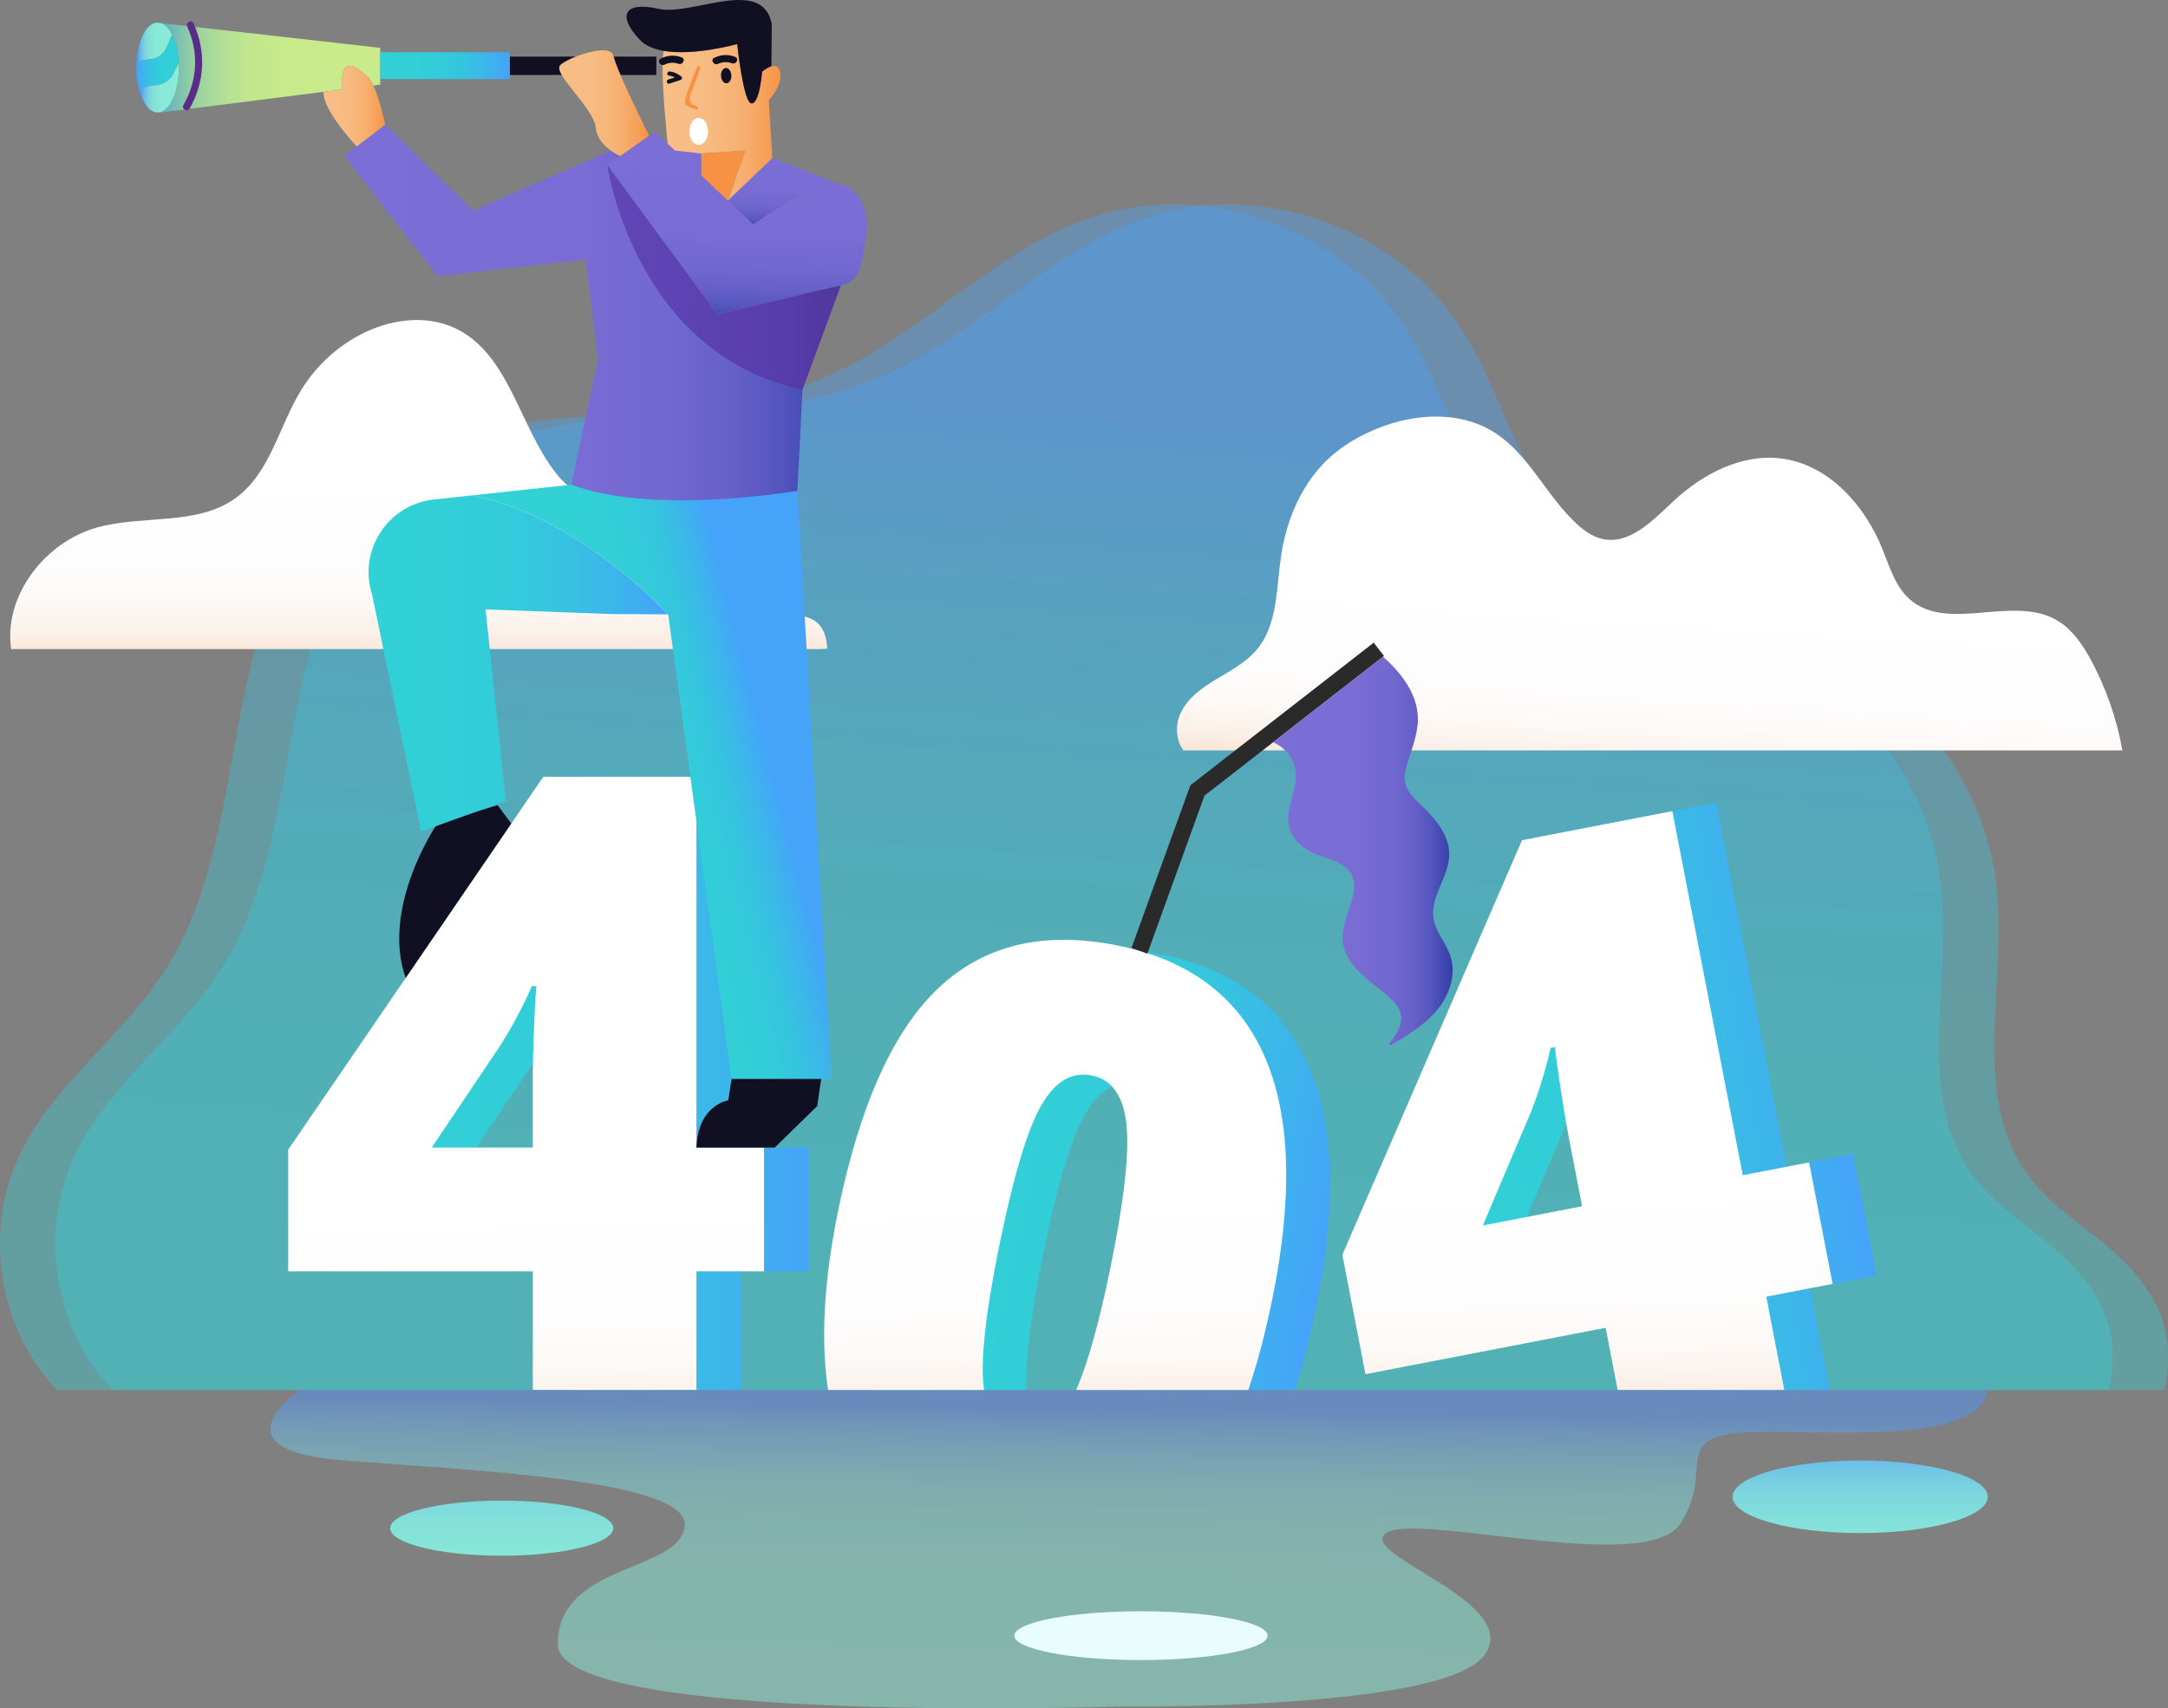 <?xml version="1.0" encoding="UTF-8"?><svg xmlns="http://www.w3.org/2000/svg" xmlns:xlink="http://www.w3.org/1999/xlink" viewBox="0 0 515.51 406.32"><rect x="0" y="0" width="515.51" height="406.32" fill="#808080" stroke="none"/><defs><style>.cls-1{fill:url(#Degradado_sin_nombre_25-3);mix-blend-mode:multiply;opacity:.5;}.cls-2{fill:url(#Degradado_sin_nombre_59);}.cls-2,.cls-3{mix-blend-mode:darken;opacity:.37;}.cls-4{fill:#e9fdff;}.cls-5{fill:#f79244;}.cls-6{fill:#fff;}.cls-7{fill:#111023;}.cls-8{fill:#5b2b89;}.cls-9{fill:#2a2a2a;}.cls-3{fill:url(#Degradado_sin_nombre_59-2);}.cls-10{fill:url(#Degradado_sin_nombre_87);mix-blend-mode:overlay;opacity:.38;}.cls-11{fill:url(#Degradado_sin_nombre_88);}.cls-12{fill:url(#Degradado_sin_nombre_86);}.cls-13{fill:url(#Degradado_sin_nombre_10);}.cls-14{fill:url(#Degradado_sin_nombre_25);}.cls-15{fill:url(#Degradado_sin_nombre_12);}.cls-16{isolation:isolate;}.cls-17{fill:url(#Degradado_sin_nombre_59-3);}.cls-18{fill:url(#Degradado_sin_nombre_59-6);}.cls-19{fill:url(#Degradado_sin_nombre_59-5);}.cls-20{fill:url(#Degradado_sin_nombre_59-7);}.cls-21{fill:url(#Degradado_sin_nombre_59-9);}.cls-22{fill:url(#Degradado_sin_nombre_59-4);}.cls-23{fill:url(#Degradado_sin_nombre_59-8);}.cls-24{fill:url(#Degradado_sin_nombre_12-4);}.cls-25{fill:url(#Degradado_sin_nombre_12-5);}.cls-26{fill:url(#Degradado_sin_nombre_12-2);}.cls-27{fill:url(#Degradado_sin_nombre_12-3);}.cls-28{fill:url(#Degradado_sin_nombre_10-4);}.cls-29{fill:url(#Degradado_sin_nombre_10-5);}.cls-30{fill:url(#Degradado_sin_nombre_10-2);}.cls-31{fill:url(#Degradado_sin_nombre_10-3);}.cls-32{fill:url(#Degradado_sin_nombre_25-4);}.cls-33{fill:url(#Degradado_sin_nombre_25-5);}.cls-34{fill:url(#Degradado_sin_nombre_25-2);}.cls-35{fill:url(#Degradado_sin_nombre_86-2);}.cls-36{fill:url(#Degradado_sin_nombre_86-3);}</style><linearGradient id="Degradado_sin_nombre_59" x1="248.81" y1="344.61" x2="264.99" y2="100.29" gradientTransform="matrix(1, 0, 0, 1, 0, 0)" gradientUnits="userSpaceOnUse"><stop offset="0" stop-color="#31d1d6"/><stop offset=".37" stop-color="#32ced8"/><stop offset=".62" stop-color="#35c5de"/><stop offset=".82" stop-color="#3cb6ea"/><stop offset="1" stop-color="#45a3fa"/></linearGradient><linearGradient id="Degradado_sin_nombre_59-2" x1="261.97" x2="278.15" y2="100.29" xlink:href="#Degradado_sin_nombre_59"/><linearGradient id="Degradado_sin_nombre_10" x1="99.57" y1="155.11" x2="99.57" y2="112.5" gradientTransform="matrix(1, 0, 0, 1, 0, 0)" gradientUnits="userSpaceOnUse"><stop offset="0" stop-color="#f9e6d9"/><stop offset=".12" stop-color="#fbf1ea"/><stop offset=".27" stop-color="#fdf9f6"/><stop offset=".48" stop-color="#fefdfd"/><stop offset="1" stop-color="#fff"/></linearGradient><linearGradient id="Degradado_sin_nombre_10-2" x1="391.67" y1="185.02" x2="394.37" y2="143.49" xlink:href="#Degradado_sin_nombre_10"/><linearGradient id="Degradado_sin_nombre_59-3" x1="79.15" y1="257.66" x2="192.29" y2="257.66" xlink:href="#Degradado_sin_nombre_59"/><linearGradient id="Degradado_sin_nombre_10-3" x1="126.13" y1="340.2" x2="125.05" y2="285.18" xlink:href="#Degradado_sin_nombre_10"/><linearGradient id="Degradado_sin_nombre_59-4" x1="326.32" y1="269.76" x2="439.45" y2="269.76" gradientTransform="translate(-45.32 76.29) rotate(-10.95)" xlink:href="#Degradado_sin_nombre_59"/><linearGradient id="Degradado_sin_nombre_10-4" x1="378.13" y1="335.25" x2="377.05" y2="280.24" xlink:href="#Degradado_sin_nombre_10"/><linearGradient id="Degradado_sin_nombre_59-5" x1="151.15" y1="188.19" x2="183.15" y2="179.92" xlink:href="#Degradado_sin_nombre_59"/><linearGradient id="Degradado_sin_nombre_59-6" x1="87.63" y1="157.8" x2="158.87" y2="157.8" xlink:href="#Degradado_sin_nombre_59"/><linearGradient id="Degradado_sin_nombre_88" x1="38.03" y1="16.12" x2="90.41" y2="16.12" gradientTransform="matrix(1, 0, 0, 1, 0, 0)" gradientUnits="userSpaceOnUse"><stop offset="0" stop-color="#51adc6"/><stop offset="0" stop-color="#54aec4"/><stop offset=".07" stop-color="#74beb4"/><stop offset=".13" stop-color="#8ecca7"/><stop offset=".21" stop-color="#a4d79c"/><stop offset=".3" stop-color="#b5e094"/><stop offset=".41" stop-color="#c1e68e"/><stop offset=".57" stop-color="#c8ea8a"/><stop offset="1" stop-color="#caeb8a"/></linearGradient><linearGradient id="Degradado_sin_nombre_25" x1="40.95" y1="10.06" x2="32.47" y2="10.06" gradientTransform="matrix(1, 0, 0, 1, 0, 0)" gradientUnits="userSpaceOnUse"><stop offset="0" stop-color="#8aebd6"/><stop offset=".46" stop-color="#88e9d6"/><stop offset=".63" stop-color="#84e2d9"/><stop offset=".75" stop-color="#7cd6de"/><stop offset=".84" stop-color="#71c5e5"/><stop offset=".92" stop-color="#63afee"/><stop offset=".99" stop-color="#5295f9"/><stop offset="1" stop-color="#5193fa"/></linearGradient><linearGradient id="Degradado_sin_nombre_59-7" x1="42.5" y1="15.14" x2="32.43" y2="15.14" xlink:href="#Degradado_sin_nombre_59"/><linearGradient id="Degradado_sin_nombre_25-2" x1="42.52" y1="20.98" x2="33.26" y2="20.98" xlink:href="#Degradado_sin_nombre_25"/><linearGradient id="Degradado_sin_nombre_59-8" x1="90.41" y1="15.61" x2="121.21" y2="15.61" xlink:href="#Degradado_sin_nombre_59"/><linearGradient id="Degradado_sin_nombre_86" x1="76.94" y1="25.24" x2="91.63" y2="25.24" gradientTransform="matrix(1, 0, 0, 1, 0, 0)" gradientUnits="userSpaceOnUse"><stop offset="0" stop-color="#f7be86"/><stop offset=".33" stop-color="#f7bc83"/><stop offset=".54" stop-color="#f7b67a"/><stop offset=".73" stop-color="#f7ac6b"/><stop offset=".89" stop-color="#f79e56"/><stop offset="1" stop-color="#f79244"/></linearGradient><linearGradient id="Degradado_sin_nombre_12" x1="163.69" y1="36.47" x2="163.21" y2="54.14" gradientTransform="matrix(1, 0, 0, 1, 0, 0)" gradientUnits="userSpaceOnUse"><stop offset="0" stop-color="#7b6ed6"/><stop offset=".48" stop-color="#796cd4"/><stop offset=".65" stop-color="#7268d0"/><stop offset=".78" stop-color="#6660c8"/><stop offset=".88" stop-color="#5555be"/><stop offset=".96" stop-color="#3f46b0"/><stop offset="1" stop-color="#333ea8"/></linearGradient><linearGradient id="Degradado_sin_nombre_12-2" x1="175.6" y1="36.7" x2="174.3" y2="77.71" xlink:href="#Degradado_sin_nombre_12"/><linearGradient id="Degradado_sin_nombre_12-3" x1="186.41" y1="37.1" x2="185.93" y2="54.76" xlink:href="#Degradado_sin_nombre_12"/><linearGradient id="Degradado_sin_nombre_12-4" x1="81.9" y1="74.34" x2="199.9" y2="74.34" xlink:href="#Degradado_sin_nombre_12"/><linearGradient id="Degradado_sin_nombre_86-2" x1="132.99" y1="24.52" x2="154.34" y2="24.52" xlink:href="#Degradado_sin_nombre_86"/><linearGradient id="Degradado_sin_nombre_87" x1="144.39" y1="65.95" x2="199.9" y2="65.95" gradientTransform="matrix(1, 0, 0, 1, 0, 0)" gradientUnits="userSpaceOnUse"><stop offset="0" stop-color="#3c0887"/><stop offset=".32" stop-color="#3e0987"/><stop offset=".53" stop-color="#470d87"/><stop offset=".71" stop-color="#561488"/><stop offset=".87" stop-color="#6b1f89"/><stop offset="1" stop-color="#822a8a"/></linearGradient><linearGradient id="Degradado_sin_nombre_86-3" x1="157.54" y1="29.08" x2="185.6" y2="29.08" xlink:href="#Degradado_sin_nombre_86"/><linearGradient id="Degradado_sin_nombre_25-3" x1="267.4" y1="409.03" x2="268.48" y2="334.61" xlink:href="#Degradado_sin_nombre_25"/><linearGradient id="Degradado_sin_nombre_25-4" x1="442.31" y1="404.26" x2="442.31" y2="338.73" xlink:href="#Degradado_sin_nombre_25"/><linearGradient id="Degradado_sin_nombre_25-5" x1="119.3" y1="404.26" x2="119.3" y2="338.73" xlink:href="#Degradado_sin_nombre_25"/><linearGradient id="Degradado_sin_nombre_59-9" x1="217.89" y1="281.65" x2="323.25" y2="281.65" gradientTransform="translate(56.11 -46.59) rotate(11.55)" xlink:href="#Degradado_sin_nombre_59"/><linearGradient id="Degradado_sin_nombre_10-5" x1="251.67" y1="337.73" x2="250.59" y2="282.72" xlink:href="#Degradado_sin_nombre_10"/><linearGradient id="Degradado_sin_nombre_12-5" x1="302.71" y1="202.43" x2="345.41" y2="202.43" xlink:href="#Degradado_sin_nombre_12"/></defs><g class="cls-16"><g id="BACKGROUND"><g><g><path class="cls-2" d="M65.06,330.6H13.57c-13.78-14.31-17.46-37.12-9.23-55.2,7.84-17.23,24.69-28.62,34.89-44.57,21.78-34.04,11.25-84.75,40.84-112.27,14.79-13.76,36.06-17.73,56.2-19.34s40.95-1.56,59.57-9.39c22.96-9.65,40.27-30.38,63.93-38.19,26.56-8.77,58.33,2.17,73.85,25.44,9.71,14.56,13.38,32.85,24.86,46.06,18.57,21.35,51.29,23.01,74.45,39.27,15.89,11.15,26.61,29.37,28.66,48.67,2.47,23.31-6.38,49.78,7.6,68.59,6.81,9.17,17.86,14.35,25.2,23.1,7.32,8.73,9.38,16.68,7.07,27.83H65.06Z"/><path class="cls-3" d="M78.21,330.6H26.73c-13.78-14.31-17.46-37.12-9.23-55.2,7.84-17.23,24.69-28.62,34.89-44.57,21.78-34.04,11.25-84.75,40.84-112.27,14.79-13.76,36.06-17.73,56.2-19.34s40.95-1.56,59.57-9.39c22.96-9.65,40.27-30.38,63.93-38.19,26.56-8.77,58.33,2.17,73.85,25.44,9.71,14.56,13.38,32.85,24.86,46.06,18.57,21.35,51.29,23.01,74.45,39.27,15.89,11.15,26.61,29.37,28.66,48.67,2.47,23.31-6.38,49.78,7.6,68.59,6.81,9.17,17.86,14.35,25.2,23.1,7.32,8.73,9.38,16.68,7.07,27.83H78.21Z"/></g><path class="cls-13" d="M196.7,154.31l-2.12,.07H3.12l-.46,.06c-1.9-12.7,8.04-25.6,20.55-29.02,10.94-2.99,23.74-.33,32.9-7.02,8.21-5.99,10.25-17.19,15.62-25.82,3.34-5.37,8.1-9.85,13.67-12.84,6.98-3.75,15.69-5.06,22.85-1.67,12.68,6.02,15.11,22.82,23.59,34.01,1.89,2.5,4.27,4.83,7.3,5.66,2.79,.77,5.75,.17,8.61-.34,9.37-1.65,20.61-1.5,26.44,6.02,2.74,3.54,3.72,8.08,5.24,12.28,1.52,4.21,4.01,8.53,8.22,10.04,2.02,.71,4.31,.73,6.09,1.92,2.14,1.43,2.83,3.98,2.96,6.65Z"/><path class="cls-30" d="M504.67,178.48h-223.27c-1.78-2.34-2-5.96-.73-8.74,1.65-3.65,5.09-6.13,8.52-8.19,3.43-2.07,7.08-3.97,9.65-7.04,4.93-5.89,4.64-14.34,5.73-21.94,1.28-9.02,5.06-17.95,11.88-24,2.7-2.4,5.83-4.3,9.11-5.82,9.35-4.35,20.93-5.44,29.67,.04,8.36,5.24,12.46,15.21,19.75,21.86,1.72,1.58,3.69,2.99,5.97,3.52,6.53,1.5,12.08-4.42,16.98-8.99,6.96-6.49,16.26-11.34,25.7-10.13,11.1,1.44,19.68,10.96,23.89,21.33,1.76,4.32,3.1,9.1,6.6,12.17,8.98,7.87,24.14-.95,34.61,4.77,3.93,2.15,6.56,6.06,8.66,10.02,3.5,6.61,5.97,13.77,7.28,21.14Z"/><g><path class="cls-17" d="M192.29,302.36h-16.06v28.23h-38.91v-28.23h-58.16v-28.93l60.66-88.69h36.41v88.19h16.06v29.43Zm-54.97-29.43v-16.96c0-3.19,.12-7.5,.35-12.92,.23-5.42,.41-8.26,.55-8.53h-1.1c-2.26,5.12-4.82,9.91-7.68,14.37l-16.16,24.04h24.04Z"/><path class="cls-31" d="M181.66,302.36h-16.06v28.23h-38.91v-28.23h-58.16v-28.93l60.66-88.69h36.41v88.19h16.06v29.43Zm-54.97-29.43v-16.96c0-3.19,.12-7.5,.35-12.92,.23-5.42,.41-8.26,.55-8.53h-1.1c-2.26,5.12-4.82,9.91-7.68,14.37l-16.16,24.04h24.04Z"/></g><g><path class="cls-22" d="M446.19,303.33l-5.59-28.9-10.43,2.02-5.34,1.03-16.74-86.59-35.76,6.92-42.71,98.59,5.49,28.41,57.11-11.05,3.25,16.83h39.63l-4.68-24.21,5.34-1.03,10.43-2.02Zm-69.99-16.44l-13.17,2.54,9.4-22.18,1.9-4.49c1.96-4.92,3.56-10.11,4.81-15.57l1.08-.2c-.08,.28,.28,3.11,1.08,8.48,.8,5.36,1.5,9.61,2.11,12.75l3.22,16.65-10.43,2.02Z"/><path class="cls-28" d="M435.76,305.35l-5.59-28.89-15.77,3.05-16.75-86.59-25.32,4.89-10.43,2.02-42.71,98.6,5.49,28.4,10.43-2.02,46.68-9.02,2.86,14.8h39.63l-4.29-22.19,10.43-2.02,5.34-1.03Zm-63.33-38.1c.19,1.09,.38,2.08,.55,2.99l3.22,16.65-23.61,4.57,11.31-26.68c1.96-4.91,3.56-10.1,4.81-15.56l1.08-.21c-.08,.29,.28,3.12,1.08,8.48,.57,3.82,1.09,7.08,1.56,9.76Z"/></g><g><g><path class="cls-19" d="M197.72,256.61h-23.75l-15.09-110.49s-21.8-23.82-46.83-28.28l23.84-2.57,53.73,1.46,8.11,139.88Z"/><path class="cls-7" d="M103.97,195.87s-13.5,19.76-7.51,36.72l25.11-36.72-3.26-4.38-14.35,4.38Z"/><path class="cls-7" d="M173.97,256.61l-.81,5.1s-7.16,1-7.56,11.22h18.61l10.11-9.87,.94-6.45h-21.3Z"/><path class="cls-18" d="M145.23,146.04l-29.77-1.11,4.84,45.59-20.18,7.23-11.63-56.3c-3.4-10.49,3.71-21.46,14.67-22.65l8.87-.96h.01c25.03,4.46,46.83,28.28,46.83,28.28l-13.64-.08Z"/></g><g><path class="cls-11" d="M90.41,18.8v1.33l-1.61,.21c-.41-.89-.86-1.6-1.3-1.99-2.15-1.86-3.65-3.32-5.19-2.43-1.16,.68-1.07,3.86-.96,5.36l-4.39,.56-38.9,4.93-.02-.07c2.52-.6,4.48-5.12,4.48-10.62s-1.9-9.9-4.37-10.6l52.27,5.9v7.43Z"/><path class="cls-14" d="M40.95,8.32c-.11,.16-.21,.32-.3,.5-.56,1.08-.82,2.32-1.51,3.31-.5,.74-1.24,1.31-2.06,1.63-.87,.34-1.83,.4-2.77,.52-.62,.08-1.26,.21-1.83,.47,.3-5.19,2.34-9.23,4.86-9.37l.81,.09c1.08,.31,2.06,1.33,2.8,2.85Z"/><path class="cls-20" d="M42.5,15.2s-.03,.04-.05,.05c-.64,.86-.95,1.93-1.54,2.81-.69,1.04-1.8,1.79-3.02,2.07-1.13,.25-2.34,.12-3.37,.63-.52,.27-.95,.69-1.26,1.18-.52-1.69-.83-3.71-.83-5.88,0-.45,0-.89,.05-1.33,.57-.26,1.21-.39,1.83-.47,.94-.13,1.89-.18,2.77-.52,.83-.32,1.56-.89,2.06-1.63,.69-.99,.96-2.23,1.51-3.31,.09-.17,.19-.33,.3-.5,.87,1.77,1.45,4.17,1.55,6.88Z"/><path class="cls-34" d="M42.52,16.07c0,5.5-1.96,10.03-4.48,10.62-.18,.05-.38,.07-.57,.07-1.76,0-3.31-1.91-4.21-4.81,.32-.5,.74-.91,1.26-1.18,1.03-.51,2.25-.38,3.37-.63,1.22-.28,2.33-1.04,3.02-2.07,.6-.88,.9-1.96,1.54-2.81,.02-.02,.03-.04,.05-.05,0,.29,.02,.58,.02,.87Z"/><path class="cls-7" d="M121.21,13.46h15.72c-1.64,.66-3.04,1.41-3.67,2-.5,.46-.28,1.3,.33,2.37h-12.39v-4.37Z"/><path class="cls-7" d="M156.06,16.09v1.74h-8.52c-.82-1.89-1.43-3.49-1.64-4.37h10.16v2.63Z"/><polygon class="cls-23" points="121.21 17.83 121.21 18.8 90.41 18.8 90.41 12.42 121.21 12.42 121.21 13.46 121.21 17.83"/><path class="cls-12" d="M91.63,29.69l-6.78,5.16s-8.23-8.63-7.9-13.01l4.39-.56c-.11-1.51-.2-4.69,.96-5.36,1.54-.89,3.04,.57,5.19,2.43,.44,.39,.88,1.1,1.3,1.99,1.59,3.4,2.83,9.36,2.83,9.36Z"/><path class="cls-8" d="M46,5.51c-.45-.99-1.92-.14-1.47,.84,2.79,6.1,2.43,12.81-.91,18.62-.54,.94,.92,1.79,1.46,.85,3.65-6.34,3.95-13.65,.92-20.3Z"/></g><g><polygon class="cls-15" points="166.76 36.5 166.76 41.73 160.5 35.81 166.76 36.5"/><path class="cls-26" d="M166.76,41.73l6.3,5.95,6.01,5.68s13.78-9.65,19.12-9.73c.38,0,.74,.02,1.09,.07,4.72,.67,7.6,6.12,6.77,11.35-.89,5.64-.73,11.87-6.16,12.88-5.43,1.02-29.34,6.82-29.34,6.82l-26.17-35.51,3.08-2.15,6.87-4.81,1.39-.97,3.02,2.85,1.75,1.65,6.26,5.91Z"/><path class="cls-27" d="M183.66,37.59l15.63,6.11c-.35-.05-.71-.08-1.09-.07-5.35,.08-19.12,9.73-19.12,9.73l-6.01-5.68,10.59-10.09Z"/><path class="cls-24" d="M199.9,67.94l-9.08,24.72-1.22,24.07s-1.06,.19-2.91,.45c-8.66,1.24-34.6,4.19-50.82-1.91l6.32-29.91-2.92-23.59-35.25,3.9-22.13-28.58,2.95-2.25,6.78-5.16,20.91,20.42,32.72-14.3c1.19,.86,2.22,1.28,2.22,1.28l-3.08,2.15,26.17,35.51s23.91-5.8,29.34-6.82Z"/><path class="cls-35" d="M154.34,32.29l-6.87,4.81s-1.03-.42-2.22-1.28c-1.55-1.11-3.38-2.94-3.61-5.52-.3-3.46-6.14-9.1-8.05-12.46-.61-1.07-.83-1.91-.33-2.37,.63-.6,2.03-1.34,3.67-2,3.63-1.44,8.48-2.43,8.92-.18,0,.05,.03,.12,.05,.18,.21,.88,.82,2.48,1.64,4.37,2.49,5.81,6.81,14.45,6.81,14.45Z"/><path class="cls-10" d="M190.82,92.66c-40.05-8.5-46.43-53.41-46.43-53.41l26.18,35.53,29.34-6.84-9.08,24.72Z"/></g><g><path class="cls-36" d="M183.43,15.76c.85-.23,1.7-.06,2.05,1.29,.79,3.09-2.68,6.81-2.68,6.81l.86,13.73-10.59,10.09,4.15-11.87-10.45,.69-6.26-.69-1.75-1.65s-1.22-11.39-1.22-18.07c0-1.54,.06-2.83,.23-3.67l.05-.32c7.32,1.24,17.48-1.62,17.48-1.62,0,0,1.42,13.87,3.37,14.11,1.95,.23,2.55-7.54,2.55-7.54,0,0,1.11-.99,2.21-1.29Z"/><path class="cls-7" d="M183.51,5.68l-.08,10.08c-1.1,.3-2.21,1.29-2.21,1.29,0,0-.6,7.77-2.55,7.54-1.95-.24-3.37-14.11-3.37-14.11,0,0-10.16,2.86-17.48,1.62h0c-2.3-.39-4.31-1.18-5.64-2.59-5.6-5.9-3.65-9.24,4.37-7.42,8.02,1.82,24.66-7.84,26.97,3.59Z"/><polygon class="cls-5" points="177.21 35.81 173.06 47.68 166.76 41.73 166.76 36.5 177.21 35.81"/><path class="cls-7" d="M157.12,13.93c1.61-.81,3.29-.9,4.98-.29,1.03,.37,.25,1.9-.77,1.53-1.07-.38-2.27-.31-3.28,.2-.97,.49-1.91-.94-.93-1.43Z"/><ellipse class="cls-7" cx="172.67" cy="17.98" rx="1.23" ry="1.82" transform="translate(-.7 9.04) rotate(-2.99)"/><path class="cls-7" d="M174.81,13.52c-1.69-.64-3.36-.56-4.99,.23-.99,.48-.06,1.91,.92,1.44,1.02-.49,2.23-.54,3.29-.14,1.02,.38,1.81-1.13,.78-1.52Z"/><path class="cls-5" d="M162.95,23.62c.55-2.58,1.88-5.21,2.78-7.7,.19-.52,.95-.13,.76,.38-.57,1.57-1.14,3.13-1.71,4.7-.2,.54-.68,1.44-.73,2.01-.19,1.95,.71,1.8,1.72,2.27,.5,.23,.11,1-.38,.76-1.24-.58-2.82-.66-2.44-2.43Z"/><path class="cls-7" d="M162.01,18.2c-.8-.64-1.71-1.07-2.73-1.2-.63-.08-.89,.89-.25,.97,.52,.07,1,.21,1.46,.43-.53,.17-1.07,.35-1.6,.52-.61,.2-.35,1.17,.26,.97,.88-.29,1.76-.57,2.64-.86,.32-.1,.54-.58,.23-.83Z"/><ellipse class="cls-6" cx="166.14" cy="31.25" rx="2.22" ry="3.21"/></g></g><g><path class="cls-1" d="M472.65,330.6H71.39s-21.59,14.33,10.51,16.76,82.16,4.72,80.93,15.64-30.22,8.76-30.22,28.04,133.7,14.83,133.7,14.83c0,0,75.53,.99,86.29-11.78,10.76-12.76-30.45-24.45-22.97-29.48s61.77,10.07,69.86-2.16-1.62-19.96,13.3-21.57c14.92-1.62,57.35,4.23,59.87-10.29Z"/><ellipse class="cls-32" cx="442.31" cy="355.99" rx="30.34" ry="8.63"/><ellipse class="cls-33" cx="119.3" cy="363.45" rx="26.52" ry="6.56"/><ellipse class="cls-4" cx="271.3" cy="389.02" rx="30.12" ry="5.8"/></g><g><g><path class="cls-21" d="M311.13,253.43c-6.18-14.13-17.77-22.93-34.77-26.4-1.85-.38-3.66-.68-5.43-.9-15-1.9-27.37,1.68-37.11,10.74-10.9,10.12-18.94,27.89-24.14,53.31-3.18,15.57-4.07,29.04-2.66,40.41h37.16c-.47-6.64,.84-17.5,3.92-32.56,3.33-16.29,6.63-27.29,9.9-33.01,1.9-3.32,4.05-5.51,6.45-6.57,1.73-.77,3.6-.95,5.59-.54,4.76,.98,7.5,4.85,8.22,11.61,.72,6.77-.54,18.07-3.77,33.9-2.43,11.87-4.87,20.92-7.31,27.17h40.74c1.89-5.85,3.55-12.29,4.98-19.32,.95-4.65,1.7-9.11,2.24-13.38,2.33-18.2,.99-33.02-4.01-44.46Z"/><path class="cls-29" d="M300.72,251.31c-5.55-12.69-15.48-21.09-29.79-25.18-1.61-.46-3.27-.87-4.99-1.22-17.46-3.57-31.64-.29-42.54,9.84-10.89,10.13-18.94,27.9-24.13,53.31-1.06,5.17-1.86,10.12-2.41,14.83-1.21,10.35-1.2,19.59,.04,27.7h37.11c-.05-.24-.08-.48-.11-.73-.78-6.47,.48-17.79,3.78-33.95,3.33-16.29,6.63-27.29,9.91-33,3.27-5.72,7.28-8.09,12.04-7.11,1.95,.4,3.56,1.28,4.82,2.65,1.85,1.98,2.97,4.96,3.4,8.95,.72,6.77-.54,18.07-3.77,33.9-2.72,13.28-5.45,23.04-8.19,29.29h40.93c2.16-6.4,4.05-13.54,5.67-21.43,4.99-24.44,4.4-43.72-1.77-57.85Z"/></g><polygon class="cls-9" points="329.09 156.01 328.84 156.2 302.71 176.54 286.4 189.23 272.82 226.81 269.05 225.45 283.04 186.78 326.64 152.85 329.09 156.01"/><path class="cls-25" d="M341.61,240.35c-2.97,3.53-7.02,5.95-10.99,8.3l-.27-.47c1.57-2.01,3.23-4.37,2.76-6.88-.33-1.71-1.59-3.07-2.88-4.22-2.19-1.93-4.63-3.56-6.72-5.59-2.09-2.03-3.86-4.58-4.2-7.47-.44-3.8,1.61-7.39,2.41-11.13,.32-1.5,.43-3.1-.17-4.51-1.34-3.18-5.39-3.91-8.6-5.19-2.87-1.16-5.57-3.31-6.37-6.3-1.16-4.34,1.93-8.78,1.51-13.25-.29-3.12-2.51-5.91-5.38-7.1l26.13-20.34c4.43,3.84,8.25,8.93,8.3,14.74,.02,3.68-1.47,7.18-2.53,10.7-.42,1.42-.78,2.9-.52,4.35,.41,2.22,2.18,3.9,3.81,5.47,3.37,3.23,6.76,7.16,6.7,11.83-.06,5.24-4.53,9.91-3.75,15.09,.5,3.31,3.05,5.95,4.07,9.13,1.4,4.4-.34,9.31-3.31,12.84Z"/></g></g></g></g></svg>